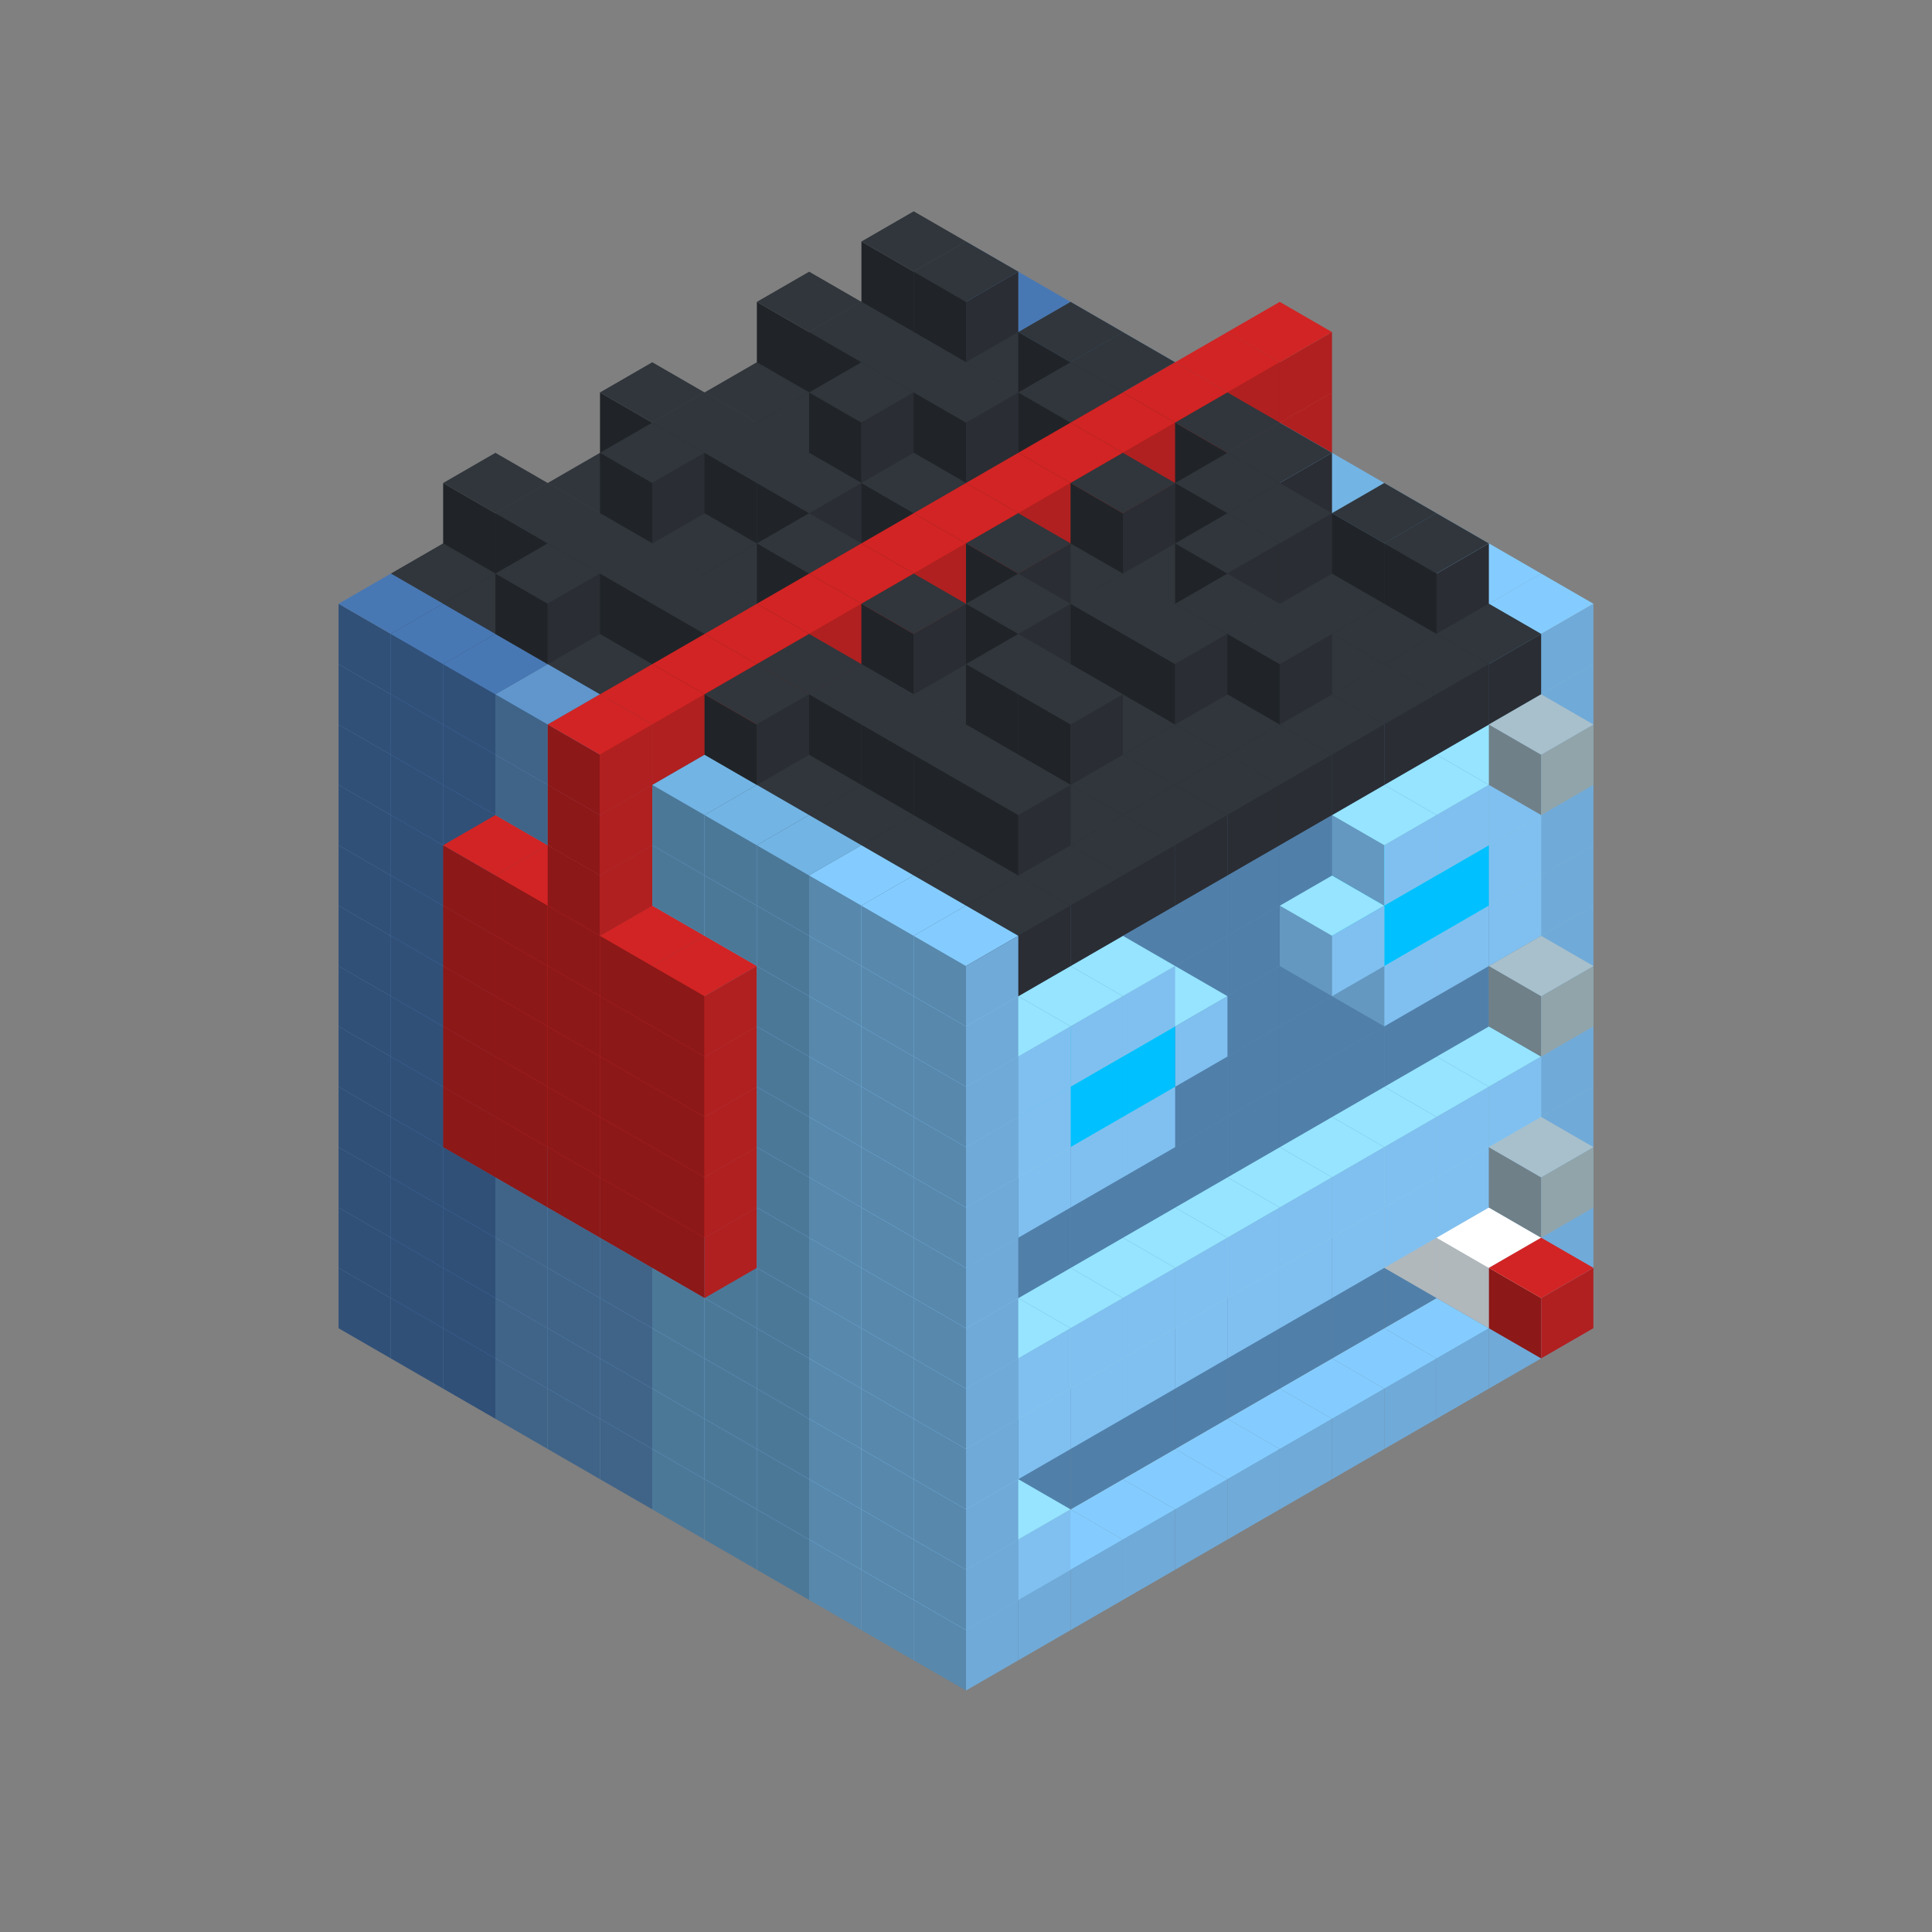 
<svg width='600' height='600' viewBox='4436371 5550000 3200000 3200000' xmlns='http://www.w3.org/2000/svg' xmlns:xlink='http://www.w3.org/1999/xlink'>
<rect x="4436371" y="5550000" width="3200000" height="3200000" fill="#808080" stroke="none"/>
<use xlink:href='#v-0x000000b9-6' transform='translate(983738,3600000)'/>
<use xlink:href='#v-0x000000b9-6' transform='translate(1070341,3650000)'/>
<use xlink:href='#v-0x000000b9-6' transform='translate(1156944,3700000)'/>
<use xlink:href='#v-0x000000b9-2' transform='translate(1243547,3750000)'/>
<use xlink:href='#v-0x000000b9-2' transform='translate(1330150,3800000)'/>
<use xlink:href='#v-0x000000b9-2' transform='translate(1416753,3850000)'/>
<use xlink:href='#v-0x000000b9-5' transform='translate(1503356,3900000)'/>
<use xlink:href='#v-0x000000b9-5' transform='translate(1589959,3950000)'/>
<use xlink:href='#v-0x000000b9-5' transform='translate(1676562,4000000)'/>
<use xlink:href='#v-0x000000b9-4' transform='translate(1763165,4050000)'/>
<use xlink:href='#v-0x000000b9-4' transform='translate(1849768,4100000)'/>
<use xlink:href='#v-0x000000b9-4' transform='translate(2889004,3600000)'/>
<use xlink:href='#v-0x000000b9-4' transform='translate(2802401,3650000)'/>
<use xlink:href='#v-0x000000b9-4' transform='translate(2715798,3700000)'/>
<use xlink:href='#v-0x000000b9-4' transform='translate(2629195,3750000)'/>
<use xlink:href='#v-0x000000b9-4' transform='translate(2542592,3800000)'/>
<use xlink:href='#v-0x000000b9-4' transform='translate(2455989,3850000)'/>
<use xlink:href='#v-0x000000b9-4' transform='translate(2369386,3900000)'/>
<use xlink:href='#v-0x000000b9-4' transform='translate(2282783,3950000)'/>
<use xlink:href='#v-0x000000b9-4' transform='translate(2196180,4000000)'/>
<use xlink:href='#v-0x000000b9-4' transform='translate(2109577,4050000)'/>
<use xlink:href='#v-0x000000b9-4' transform='translate(2022974,4100000)'/>
<use xlink:href='#v-0x000000b9-4' transform='translate(1936371,4150000)'/>
<use xlink:href='#v-0x000000b9-6' transform='translate(983738,3500000)'/>
<use xlink:href='#v-0x000000b9-6' transform='translate(1070341,3550000)'/>
<use xlink:href='#v-0x000000b9-6' transform='translate(1156944,3600000)'/>
<use xlink:href='#v-0x000000b9-2' transform='translate(1243547,3650000)'/>
<use xlink:href='#v-0x000000b9-2' transform='translate(1330150,3700000)'/>
<use xlink:href='#v-0x000000b9-2' transform='translate(1416753,3750000)'/>
<use xlink:href='#v-0x000000b9-5' transform='translate(1503356,3800000)'/>
<use xlink:href='#v-0x000000b9-5' transform='translate(1589959,3850000)'/>
<use xlink:href='#v-0x000000b9-5' transform='translate(1676562,3900000)'/>
<use xlink:href='#v-0x000000b9-4' transform='translate(1763165,3950000)'/>
<use xlink:href='#v-0x000000b9-2' transform='translate(2715798,3500000)'/>
<use xlink:href='#v-0x000000b9-2' transform='translate(2629195,3550000)'/>
<use xlink:href='#v-0x000000b9-2' transform='translate(2542592,3600000)'/>
<use xlink:href='#v-0x000000b9-2' transform='translate(2455989,3650000)'/>
<use xlink:href='#v-0x000000b9-2' transform='translate(2369386,3700000)'/>
<use xlink:href='#v-0x000000b9-2' transform='translate(2282783,3750000)'/>
<use xlink:href='#v-0x000000b9-2' transform='translate(2196180,3800000)'/>
<use xlink:href='#v-0x000000b9-2' transform='translate(2109577,3850000)'/>
<use xlink:href='#v-0x000000b9-2' transform='translate(2022974,3900000)'/>
<use xlink:href='#v-0x000000b9-2' transform='translate(1936371,3950000)'/>
<use xlink:href='#v-0x000000b9-4' transform='translate(1849768,4000000)'/>
<use xlink:href='#v-0x000000b9-4' transform='translate(2889004,3500000)'/>
<use xlink:href='#v-0x000000b9-1' transform='translate(2802401,3550000)'/>
<use xlink:href='#v-0x000000b9-1' transform='translate(2022974,4000000)'/>
<use xlink:href='#v-0x000000b9-4' transform='translate(1936371,4050000)'/>
<use xlink:href='#v-0x000000b9-6' transform='translate(983738,3400000)'/>
<use xlink:href='#v-0x000000b9-6' transform='translate(1070341,3450000)'/>
<use xlink:href='#v-0x000000b9-6' transform='translate(1156944,3500000)'/>
<use xlink:href='#v-0x000000b9-2' transform='translate(1243547,3550000)'/>
<use xlink:href='#v-0x000000b9-2' transform='translate(1330150,3600000)'/>
<use xlink:href='#v-0x000000b9-2' transform='translate(1416753,3650000)'/>
<use xlink:href='#v-0x000000b9-5' transform='translate(1503356,3700000)'/>
<use xlink:href='#v-0x000000b9-5' transform='translate(1589959,3750000)'/>
<use xlink:href='#v-0x000000b9-5' transform='translate(1676562,3800000)'/>
<use xlink:href='#v-0x000000b9-4' transform='translate(1763165,3850000)'/>
<use xlink:href='#v-0x000000b9-2' transform='translate(2715798,3400000)'/>
<use xlink:href='#v-0x000000b9-7' transform='translate(2629195,3450000)'/>
<use xlink:href='#v-0x000000b9-2' transform='translate(2542592,3500000)'/>
<use xlink:href='#v-0x000000b9-2' transform='translate(2455989,3550000)'/>
<use xlink:href='#v-0x000000b9-2' transform='translate(2369386,3600000)'/>
<use xlink:href='#v-0x000000b9-2' transform='translate(2282783,3650000)'/>
<use xlink:href='#v-0x000000b9-2' transform='translate(2196180,3700000)'/>
<use xlink:href='#v-0x000000b9-2' transform='translate(2109577,3750000)'/>
<use xlink:href='#v-0x000000b9-2' transform='translate(2022974,3800000)'/>
<use xlink:href='#v-0x000000b9-2' transform='translate(1936371,3850000)'/>
<use xlink:href='#v-0x000000b9-4' transform='translate(1849768,3900000)'/>
<use xlink:href='#v-0x000000b9-4' transform='translate(2889004,3400000)'/>
<use xlink:href='#v-0x000000b9-7' transform='translate(2715798,3500000)'/>
<use xlink:href='#v-0x000000b9-4' transform='translate(1936371,3950000)'/>
<use xlink:href='#v-0x000000b9-7' transform='translate(2802401,3550000)'/>
<use xlink:href='#v-0x000000b9-8' transform='translate(2889004,3600000)'/>
<use xlink:href='#v-0x000000b9-6' transform='translate(983738,3300000)'/>
<use xlink:href='#v-0x000000b9-6' transform='translate(1070341,3350000)'/>
<use xlink:href='#v-0x000000b9-6' transform='translate(1156944,3400000)'/>
<use xlink:href='#v-0x000000b9-2' transform='translate(1243547,3450000)'/>
<use xlink:href='#v-0x000000b9-2' transform='translate(1330150,3500000)'/>
<use xlink:href='#v-0x000000b9-2' transform='translate(1416753,3550000)'/>
<use xlink:href='#v-0x000000b9-5' transform='translate(1503356,3600000)'/>
<use xlink:href='#v-0x000000b9-5' transform='translate(1589959,3650000)'/>
<use xlink:href='#v-0x000000b9-5' transform='translate(1676562,3700000)'/>
<use xlink:href='#v-0x000000b9-4' transform='translate(1763165,3750000)'/>
<use xlink:href='#v-0x000000b9-2' transform='translate(2715798,3300000)'/>
<use xlink:href='#v-0x000000b9-2' transform='translate(2629195,3350000)'/>
<use xlink:href='#v-0x000000b9-2' transform='translate(2542592,3400000)'/>
<use xlink:href='#v-0x000000b9-2' transform='translate(2455989,3450000)'/>
<use xlink:href='#v-0x000000b9-2' transform='translate(2369386,3500000)'/>
<use xlink:href='#v-0x000000b9-2' transform='translate(2282783,3550000)'/>
<use xlink:href='#v-0x000000b9-2' transform='translate(2196180,3600000)'/>
<use xlink:href='#v-0x000000b9-2' transform='translate(2109577,3650000)'/>
<use xlink:href='#v-0x000000b9-2' transform='translate(2022974,3700000)'/>
<use xlink:href='#v-0x000000b9-2' transform='translate(1936371,3750000)'/>
<use xlink:href='#v-0x000000b9-4' transform='translate(1849768,3800000)'/>
<use xlink:href='#v-0x000000b9-4' transform='translate(2889004,3300000)'/>
<use xlink:href='#v-0x000000b9-1' transform='translate(2802401,3350000)'/>
<use xlink:href='#v-0x000000b9-1' transform='translate(2715798,3400000)'/>
<use xlink:href='#v-0x000000b9-1' transform='translate(2629195,3450000)'/>
<use xlink:href='#v-0x000000b9-1' transform='translate(2542592,3500000)'/>
<use xlink:href='#v-0x000000b9-1' transform='translate(2455989,3550000)'/>
<use xlink:href='#v-0x000000b9-1' transform='translate(2369386,3600000)'/>
<use xlink:href='#v-0x000000b9-1' transform='translate(2282783,3650000)'/>
<use xlink:href='#v-0x000000b9-1' transform='translate(2196180,3700000)'/>
<use xlink:href='#v-0x000000b9-1' transform='translate(2109577,3750000)'/>
<use xlink:href='#v-0x000000b9-1' transform='translate(2022974,3800000)'/>
<use xlink:href='#v-0x000000b9-4' transform='translate(1936371,3850000)'/>
<use xlink:href='#v-0x000000b9-6' transform='translate(983738,3200000)'/>
<use xlink:href='#v-0x000000b9-6' transform='translate(1070341,3250000)'/>
<use xlink:href='#v-0x000000b9-6' transform='translate(1156944,3300000)'/>
<use xlink:href='#v-0x000000b9-2' transform='translate(1243547,3350000)'/>
<use xlink:href='#v-0x000000b9-2' transform='translate(1330150,3400000)'/>
<use xlink:href='#v-0x000000b9-2' transform='translate(1416753,3450000)'/>
<use xlink:href='#v-0x000000b9-5' transform='translate(1503356,3500000)'/>
<use xlink:href='#v-0x000000b9-5' transform='translate(1589959,3550000)'/>
<use xlink:href='#v-0x000000b9-5' transform='translate(1676562,3600000)'/>
<use xlink:href='#v-0x000000b9-4' transform='translate(1763165,3650000)'/>
<use xlink:href='#v-0x000000b9-2' transform='translate(2715798,3200000)'/>
<use xlink:href='#v-0x000000b9-2' transform='translate(2629195,3250000)'/>
<use xlink:href='#v-0x000000b9-2' transform='translate(2542592,3300000)'/>
<use xlink:href='#v-0x000000b9-2' transform='translate(2455989,3350000)'/>
<use xlink:href='#v-0x000000b9-2' transform='translate(2369386,3400000)'/>
<use xlink:href='#v-0x000000b9-2' transform='translate(2282783,3450000)'/>
<use xlink:href='#v-0x000000b9-2' transform='translate(2196180,3500000)'/>
<use xlink:href='#v-0x000000b9-2' transform='translate(2109577,3550000)'/>
<use xlink:href='#v-0x000000b9-2' transform='translate(2022974,3600000)'/>
<use xlink:href='#v-0x000000b9-2' transform='translate(1936371,3650000)'/>
<use xlink:href='#v-0x000000b9-4' transform='translate(1849768,3700000)'/>
<use xlink:href='#v-0x000000b9-4' transform='translate(2889004,3200000)'/>
<use xlink:href='#v-0x000000b9-1' transform='translate(2802401,3250000)'/>
<use xlink:href='#v-0x000000b9-1' transform='translate(2715798,3300000)'/>
<use xlink:href='#v-0x000000b9-1' transform='translate(2629195,3350000)'/>
<use xlink:href='#v-0x000000b9-1' transform='translate(2542592,3400000)'/>
<use xlink:href='#v-0x000000b9-1' transform='translate(2455989,3450000)'/>
<use xlink:href='#v-0x000000b9-1' transform='translate(2369386,3500000)'/>
<use xlink:href='#v-0x000000b9-1' transform='translate(2282783,3550000)'/>
<use xlink:href='#v-0x000000b9-1' transform='translate(2196180,3600000)'/>
<use xlink:href='#v-0x000000b9-1' transform='translate(2109577,3650000)'/>
<use xlink:href='#v-0x000000b9-1' transform='translate(2022974,3700000)'/>
<use xlink:href='#v-0x000000b9-4' transform='translate(1936371,3750000)'/>
<use xlink:href='#v-0x000000b9-9' transform='translate(2889004,3400000)'/>
<use xlink:href='#v-0x000000b9-6' transform='translate(983738,3100000)'/>
<use xlink:href='#v-0x000000b9-6' transform='translate(1070341,3150000)'/>
<use xlink:href='#v-0x000000b9-6' transform='translate(1156944,3200000)'/>
<use xlink:href='#v-0x000000b9-11' transform='translate(2282783,2650000)'/>
<use xlink:href='#v-0x000000b9-2' transform='translate(1243547,3250000)'/>
<use xlink:href='#v-0x000000b9-11' transform='translate(1156944,3300000)'/>
<use xlink:href='#v-0x000000b9-11' transform='translate(2369386,2700000)'/>
<use xlink:href='#v-0x000000b9-2' transform='translate(1330150,3300000)'/>
<use xlink:href='#v-0x000000b9-11' transform='translate(1243547,3350000)'/>
<use xlink:href='#v-0x000000b9-11' transform='translate(2455989,2750000)'/>
<use xlink:href='#v-0x000000b9-2' transform='translate(1416753,3350000)'/>
<use xlink:href='#v-0x000000b9-11' transform='translate(1330150,3400000)'/>
<use xlink:href='#v-0x000000b9-11' transform='translate(2542592,2800000)'/>
<use xlink:href='#v-0x000000b9-5' transform='translate(1503356,3400000)'/>
<use xlink:href='#v-0x000000b9-11' transform='translate(1416753,3450000)'/>
<use xlink:href='#v-0x000000b9-11' transform='translate(2629195,2850000)'/>
<use xlink:href='#v-0x000000b9-5' transform='translate(1589959,3450000)'/>
<use xlink:href='#v-0x000000b9-11' transform='translate(1503356,3500000)'/>
<use xlink:href='#v-0x000000b9-5' transform='translate(1676562,3500000)'/>
<use xlink:href='#v-0x000000b9-4' transform='translate(1763165,3550000)'/>
<use xlink:href='#v-0x000000b9-2' transform='translate(2715798,3100000)'/>
<use xlink:href='#v-0x000000b9-2' transform='translate(2629195,3150000)'/>
<use xlink:href='#v-0x000000b9-2' transform='translate(2542592,3200000)'/>
<use xlink:href='#v-0x000000b9-2' transform='translate(2455989,3250000)'/>
<use xlink:href='#v-0x000000b9-2' transform='translate(2369386,3300000)'/>
<use xlink:href='#v-0x000000b9-2' transform='translate(2282783,3350000)'/>
<use xlink:href='#v-0x000000b9-2' transform='translate(2196180,3400000)'/>
<use xlink:href='#v-0x000000b9-2' transform='translate(2109577,3450000)'/>
<use xlink:href='#v-0x000000b9-2' transform='translate(2022974,3500000)'/>
<use xlink:href='#v-0x000000b9-2' transform='translate(1936371,3550000)'/>
<use xlink:href='#v-0x000000b9-4' transform='translate(1849768,3600000)'/>
<use xlink:href='#v-0x000000b9-4' transform='translate(2889004,3100000)'/>
<use xlink:href='#v-0x000000b9-4' transform='translate(1936371,3650000)'/>
<use xlink:href='#v-0x000000b9-6' transform='translate(983738,3000000)'/>
<use xlink:href='#v-0x000000b9-6' transform='translate(1070341,3050000)'/>
<use xlink:href='#v-0x000000b9-6' transform='translate(1156944,3100000)'/>
<use xlink:href='#v-0x000000b9-11' transform='translate(2282783,2550000)'/>
<use xlink:href='#v-0x000000b9-2' transform='translate(1243547,3150000)'/>
<use xlink:href='#v-0x000000b9-11' transform='translate(1156944,3200000)'/>
<use xlink:href='#v-0x000000b9-11' transform='translate(2369386,2600000)'/>
<use xlink:href='#v-0x000000b9-2' transform='translate(1330150,3200000)'/>
<use xlink:href='#v-0x000000b9-11' transform='translate(1243547,3250000)'/>
<use xlink:href='#v-0x000000b9-11' transform='translate(2455989,2650000)'/>
<use xlink:href='#v-0x000000b9-2' transform='translate(1416753,3250000)'/>
<use xlink:href='#v-0x000000b9-11' transform='translate(1330150,3300000)'/>
<use xlink:href='#v-0x000000b9-11' transform='translate(2542592,2700000)'/>
<use xlink:href='#v-0x000000b9-5' transform='translate(1503356,3300000)'/>
<use xlink:href='#v-0x000000b9-11' transform='translate(1416753,3350000)'/>
<use xlink:href='#v-0x000000b9-11' transform='translate(2629195,2750000)'/>
<use xlink:href='#v-0x000000b9-5' transform='translate(1589959,3350000)'/>
<use xlink:href='#v-0x000000b9-11' transform='translate(1503356,3400000)'/>
<use xlink:href='#v-0x000000b9-5' transform='translate(1676562,3400000)'/>
<use xlink:href='#v-0x000000b9-4' transform='translate(1763165,3450000)'/>
<use xlink:href='#v-0x000000b9-2' transform='translate(2715798,3000000)'/>
<use xlink:href='#v-0x000000b9-2' transform='translate(2629195,3050000)'/>
<use xlink:href='#v-0x000000b9-2' transform='translate(2542592,3100000)'/>
<use xlink:href='#v-0x000000b9-2' transform='translate(2455989,3150000)'/>
<use xlink:href='#v-0x000000b9-2' transform='translate(2369386,3200000)'/>
<use xlink:href='#v-0x000000b9-2' transform='translate(2282783,3250000)'/>
<use xlink:href='#v-0x000000b9-2' transform='translate(2196180,3300000)'/>
<use xlink:href='#v-0x000000b9-2' transform='translate(2109577,3350000)'/>
<use xlink:href='#v-0x000000b9-2' transform='translate(2022974,3400000)'/>
<use xlink:href='#v-0x000000b9-2' transform='translate(1936371,3450000)'/>
<use xlink:href='#v-0x000000b9-4' transform='translate(1849768,3500000)'/>
<use xlink:href='#v-0x000000b9-4' transform='translate(2889004,3000000)'/>
<use xlink:href='#v-0x000000b9-4' transform='translate(1936371,3550000)'/>
<use xlink:href='#v-0x000000b9-6' transform='translate(983738,2900000)'/>
<use xlink:href='#v-0x000000b9-6' transform='translate(1070341,2950000)'/>
<use xlink:href='#v-0x000000b9-6' transform='translate(1156944,3000000)'/>
<use xlink:href='#v-0x000000b9-11' transform='translate(2282783,2450000)'/>
<use xlink:href='#v-0x000000b9-2' transform='translate(1243547,3050000)'/>
<use xlink:href='#v-0x000000b9-11' transform='translate(1156944,3100000)'/>
<use xlink:href='#v-0x000000b9-11' transform='translate(2369386,2500000)'/>
<use xlink:href='#v-0x000000b9-2' transform='translate(1330150,3100000)'/>
<use xlink:href='#v-0x000000b9-11' transform='translate(1243547,3150000)'/>
<use xlink:href='#v-0x000000b9-11' transform='translate(2455989,2550000)'/>
<use xlink:href='#v-0x000000b9-2' transform='translate(1416753,3150000)'/>
<use xlink:href='#v-0x000000b9-11' transform='translate(1330150,3200000)'/>
<use xlink:href='#v-0x000000b9-11' transform='translate(2542592,2600000)'/>
<use xlink:href='#v-0x000000b9-5' transform='translate(1503356,3200000)'/>
<use xlink:href='#v-0x000000b9-11' transform='translate(1416753,3250000)'/>
<use xlink:href='#v-0x000000b9-11' transform='translate(2629195,2650000)'/>
<use xlink:href='#v-0x000000b9-5' transform='translate(1589959,3250000)'/>
<use xlink:href='#v-0x000000b9-11' transform='translate(1503356,3300000)'/>
<use xlink:href='#v-0x000000b9-5' transform='translate(1676562,3300000)'/>
<use xlink:href='#v-0x000000b9-4' transform='translate(1763165,3350000)'/>
<use xlink:href='#v-0x000000b9-2' transform='translate(2715798,2900000)'/>
<use xlink:href='#v-0x000000b9-2' transform='translate(2629195,2950000)'/>
<use xlink:href='#v-0x000000b9-2' transform='translate(2542592,3000000)'/>
<use xlink:href='#v-0x000000b9-2' transform='translate(2455989,3050000)'/>
<use xlink:href='#v-0x000000b9-2' transform='translate(2369386,3100000)'/>
<use xlink:href='#v-0x000000b9-2' transform='translate(2282783,3150000)'/>
<use xlink:href='#v-0x000000b9-2' transform='translate(2196180,3200000)'/>
<use xlink:href='#v-0x000000b9-2' transform='translate(2109577,3250000)'/>
<use xlink:href='#v-0x000000b9-2' transform='translate(2022974,3300000)'/>
<use xlink:href='#v-0x000000b9-2' transform='translate(1936371,3350000)'/>
<use xlink:href='#v-0x000000b9-4' transform='translate(1849768,3400000)'/>
<use xlink:href='#v-0x000000b9-4' transform='translate(2889004,2900000)'/>
<use xlink:href='#v-0x000000b9-1' transform='translate(2802401,2950000)'/>
<use xlink:href='#v-0x000000b9-1' transform='translate(2715798,3000000)'/>
<use xlink:href='#v-0x000000b9-1' transform='translate(2629195,3050000)'/>
<use xlink:href='#v-0x000000b9-1' transform='translate(2196180,3300000)'/>
<use xlink:href='#v-0x000000b9-1' transform='translate(2109577,3350000)'/>
<use xlink:href='#v-0x000000b9-1' transform='translate(2022974,3400000)'/>
<use xlink:href='#v-0x000000b9-4' transform='translate(1936371,3450000)'/>
<use xlink:href='#v-0x000000b9-9' transform='translate(2889004,3100000)'/>
<use xlink:href='#v-0x000000b9-6' transform='translate(983738,2800000)'/>
<use xlink:href='#v-0x000000b9-6' transform='translate(1070341,2850000)'/>
<use xlink:href='#v-0x000000b9-6' transform='translate(1156944,2900000)'/>
<use xlink:href='#v-0x000000b9-11' transform='translate(2282783,2350000)'/>
<use xlink:href='#v-0x000000b9-2' transform='translate(1243547,2950000)'/>
<use xlink:href='#v-0x000000b9-11' transform='translate(1156944,3000000)'/>
<use xlink:href='#v-0x000000b9-11' transform='translate(2369386,2400000)'/>
<use xlink:href='#v-0x000000b9-2' transform='translate(1330150,3000000)'/>
<use xlink:href='#v-0x000000b9-11' transform='translate(1243547,3050000)'/>
<use xlink:href='#v-0x000000b9-11' transform='translate(2455989,2450000)'/>
<use xlink:href='#v-0x000000b9-2' transform='translate(1416753,3050000)'/>
<use xlink:href='#v-0x000000b9-11' transform='translate(1330150,3100000)'/>
<use xlink:href='#v-0x000000b9-11' transform='translate(2542592,2500000)'/>
<use xlink:href='#v-0x000000b9-5' transform='translate(1503356,3100000)'/>
<use xlink:href='#v-0x000000b9-11' transform='translate(1416753,3150000)'/>
<use xlink:href='#v-0x000000b9-11' transform='translate(2629195,2550000)'/>
<use xlink:href='#v-0x000000b9-5' transform='translate(1589959,3150000)'/>
<use xlink:href='#v-0x000000b9-11' transform='translate(1503356,3200000)'/>
<use xlink:href='#v-0x000000b9-5' transform='translate(1676562,3200000)'/>
<use xlink:href='#v-0x000000b9-4' transform='translate(1763165,3250000)'/>
<use xlink:href='#v-0x000000b9-2' transform='translate(2715798,2800000)'/>
<use xlink:href='#v-0x000000b9-2' transform='translate(2629195,2850000)'/>
<use xlink:href='#v-0x000000b9-2' transform='translate(2542592,2900000)'/>
<use xlink:href='#v-0x000000b9-2' transform='translate(2455989,2950000)'/>
<use xlink:href='#v-0x000000b9-2' transform='translate(2369386,3000000)'/>
<use xlink:href='#v-0x000000b9-2' transform='translate(2282783,3050000)'/>
<use xlink:href='#v-0x000000b9-2' transform='translate(2196180,3100000)'/>
<use xlink:href='#v-0x000000b9-2' transform='translate(2109577,3150000)'/>
<use xlink:href='#v-0x000000b9-2' transform='translate(2022974,3200000)'/>
<use xlink:href='#v-0x000000b9-2' transform='translate(1936371,3250000)'/>
<use xlink:href='#v-0x000000b9-4' transform='translate(1849768,3300000)'/>
<use xlink:href='#v-0x000000b9-4' transform='translate(2889004,2800000)'/>
<use xlink:href='#v-0x000000b9-1' transform='translate(2802401,2850000)'/>
<use xlink:href='#v-0x000000b9-3' transform='translate(2715798,2900000)'/>
<use xlink:href='#v-0x000000b9-3' transform='translate(2629195,2950000)'/>
<use xlink:href='#v-0x000000b9-1' transform='translate(2542592,3000000)'/>
<use xlink:href='#v-0x000000b9-1' transform='translate(2282783,3150000)'/>
<use xlink:href='#v-0x000000b9-3' transform='translate(2196180,3200000)'/>
<use xlink:href='#v-0x000000b9-3' transform='translate(2109577,3250000)'/>
<use xlink:href='#v-0x000000b9-1' transform='translate(2022974,3300000)'/>
<use xlink:href='#v-0x000000b9-4' transform='translate(1936371,3350000)'/>
<use xlink:href='#v-0x000000b9-6' transform='translate(983738,2700000)'/>
<use xlink:href='#v-0x000000b9-6' transform='translate(1070341,2750000)'/>
<use xlink:href='#v-0x000000b9-6' transform='translate(1156944,2800000)'/>
<use xlink:href='#v-0x000000b9-11' transform='translate(2282783,2250000)'/>
<use xlink:href='#v-0x000000b9-2' transform='translate(1243547,2850000)'/>
<use xlink:href='#v-0x000000b9-11' transform='translate(1156944,2900000)'/>
<use xlink:href='#v-0x000000b9-11' transform='translate(2369386,2300000)'/>
<use xlink:href='#v-0x000000b9-2' transform='translate(1330150,2900000)'/>
<use xlink:href='#v-0x000000b9-11' transform='translate(1243547,2950000)'/>
<use xlink:href='#v-0x000000b9-11' transform='translate(2455989,2350000)'/>
<use xlink:href='#v-0x000000b9-2' transform='translate(1416753,2950000)'/>
<use xlink:href='#v-0x000000b9-11' transform='translate(1330150,3000000)'/>
<use xlink:href='#v-0x000000b9-11' transform='translate(2542592,2400000)'/>
<use xlink:href='#v-0x000000b9-5' transform='translate(1503356,3000000)'/>
<use xlink:href='#v-0x000000b9-11' transform='translate(1416753,3050000)'/>
<use xlink:href='#v-0x000000b9-11' transform='translate(2629195,2450000)'/>
<use xlink:href='#v-0x000000b9-5' transform='translate(1589959,3050000)'/>
<use xlink:href='#v-0x000000b9-11' transform='translate(1503356,3100000)'/>
<use xlink:href='#v-0x000000b9-5' transform='translate(1676562,3100000)'/>
<use xlink:href='#v-0x000000b9-4' transform='translate(1763165,3150000)'/>
<use xlink:href='#v-0x000000b9-2' transform='translate(2715798,2700000)'/>
<use xlink:href='#v-0x000000b9-2' transform='translate(2629195,2750000)'/>
<use xlink:href='#v-0x000000b9-2' transform='translate(2542592,2800000)'/>
<use xlink:href='#v-0x000000b9-2' transform='translate(2455989,2850000)'/>
<use xlink:href='#v-0x000000b9-2' transform='translate(2369386,2900000)'/>
<use xlink:href='#v-0x000000b9-2' transform='translate(2282783,2950000)'/>
<use xlink:href='#v-0x000000b9-2' transform='translate(2196180,3000000)'/>
<use xlink:href='#v-0x000000b9-2' transform='translate(2109577,3050000)'/>
<use xlink:href='#v-0x000000b9-2' transform='translate(2022974,3100000)'/>
<use xlink:href='#v-0x000000b9-2' transform='translate(1936371,3150000)'/>
<use xlink:href='#v-0x000000b9-4' transform='translate(1849768,3200000)'/>
<use xlink:href='#v-0x000000b9-4' transform='translate(2889004,2700000)'/>
<use xlink:href='#v-0x000000b9-1' transform='translate(2802401,2750000)'/>
<use xlink:href='#v-0x000000b9-1' transform='translate(2715798,2800000)'/>
<use xlink:href='#v-0x000000b9-1' transform='translate(2629195,2850000)'/>
<use xlink:href='#v-0x000000b9-1' transform='translate(2196180,3100000)'/>
<use xlink:href='#v-0x000000b9-1' transform='translate(2109577,3150000)'/>
<use xlink:href='#v-0x000000b9-1' transform='translate(2022974,3200000)'/>
<use xlink:href='#v-0x000000b9-4' transform='translate(1936371,3250000)'/>
<use xlink:href='#v-0x000000b9-6' transform='translate(983738,2600000)'/>
<use xlink:href='#v-0x000000b9-6' transform='translate(1070341,2650000)'/>
<use xlink:href='#v-0x000000b9-6' transform='translate(1156944,2700000)'/>
<use xlink:href='#v-0x000000b9-2' transform='translate(1243547,2750000)'/>
<use xlink:href='#v-0x000000b9-2' transform='translate(1330150,2800000)'/>
<use xlink:href='#v-0x000000b9-11' transform='translate(2455989,2250000)'/>
<use xlink:href='#v-0x000000b9-2' transform='translate(1416753,2850000)'/>
<use xlink:href='#v-0x000000b9-11' transform='translate(1330150,2900000)'/>
<use xlink:href='#v-0x000000b9-5' transform='translate(1503356,2900000)'/>
<use xlink:href='#v-0x000000b9-5' transform='translate(1589959,2950000)'/>
<use xlink:href='#v-0x000000b9-5' transform='translate(1676562,3000000)'/>
<use xlink:href='#v-0x000000b9-4' transform='translate(1763165,3050000)'/>
<use xlink:href='#v-0x000000b9-2' transform='translate(2715798,2600000)'/>
<use xlink:href='#v-0x000000b9-2' transform='translate(2629195,2650000)'/>
<use xlink:href='#v-0x000000b9-2' transform='translate(2542592,2700000)'/>
<use xlink:href='#v-0x000000b9-2' transform='translate(2455989,2750000)'/>
<use xlink:href='#v-0x000000b9-2' transform='translate(2369386,2800000)'/>
<use xlink:href='#v-0x000000b9-2' transform='translate(2282783,2850000)'/>
<use xlink:href='#v-0x000000b9-2' transform='translate(2196180,2900000)'/>
<use xlink:href='#v-0x000000b9-2' transform='translate(2109577,2950000)'/>
<use xlink:href='#v-0x000000b9-2' transform='translate(2022974,3000000)'/>
<use xlink:href='#v-0x000000b9-2' transform='translate(1936371,3050000)'/>
<use xlink:href='#v-0x000000b9-4' transform='translate(1849768,3100000)'/>
<use xlink:href='#v-0x000000b9-4' transform='translate(2889004,2600000)'/>
<use xlink:href='#v-0x000000b9-4' transform='translate(1936371,3150000)'/>
<use xlink:href='#v-0x000000b9-6' transform='translate(1936371,1950000)'/>
<use xlink:href='#v-0x000000b9-10' transform='translate(1849768,2000000)'/>
<use xlink:href='#v-0x000000b9-10' transform='translate(1763165,2050000)'/>
<use xlink:href='#v-0x000000b9-10' transform='translate(1676562,2100000)'/>
<use xlink:href='#v-0x000000b9-10' transform='translate(1589959,2150000)'/>
<use xlink:href='#v-0x000000b9-10' transform='translate(1503356,2200000)'/>
<use xlink:href='#v-0x000000b9-10' transform='translate(1416753,2250000)'/>
<use xlink:href='#v-0x000000b9-10' transform='translate(1330150,2300000)'/>
<use xlink:href='#v-0x000000b9-10' transform='translate(1243547,2350000)'/>
<use xlink:href='#v-0x000000b9-10' transform='translate(1156944,2400000)'/>
<use xlink:href='#v-0x000000b9-10' transform='translate(1070341,2450000)'/>
<use xlink:href='#v-0x000000b9-6' transform='translate(983738,2500000)'/>
<use xlink:href='#v-0x000000b9-6' transform='translate(2022974,2000000)'/>
<use xlink:href='#v-0x000000b9-10' transform='translate(1936371,2050000)'/>
<use xlink:href='#v-0x000000b9-10' transform='translate(1849768,2100000)'/>
<use xlink:href='#v-0x000000b9-10' transform='translate(1763165,2150000)'/>
<use xlink:href='#v-0x000000b9-10' transform='translate(1676562,2200000)'/>
<use xlink:href='#v-0x000000b9-10' transform='translate(1589959,2250000)'/>
<use xlink:href='#v-0x000000b9-10' transform='translate(1503356,2300000)'/>
<use xlink:href='#v-0x000000b9-10' transform='translate(1416753,2350000)'/>
<use xlink:href='#v-0x000000b9-10' transform='translate(1330150,2400000)'/>
<use xlink:href='#v-0x000000b9-10' transform='translate(1243547,2450000)'/>
<use xlink:href='#v-0x000000b9-10' transform='translate(1156944,2500000)'/>
<use xlink:href='#v-0x000000b9-6' transform='translate(1070341,2550000)'/>
<use xlink:href='#v-0x000000b9-6' transform='translate(2109577,2050000)'/>
<use xlink:href='#v-0x000000b9-10' transform='translate(2022974,2100000)'/>
<use xlink:href='#v-0x000000b9-10' transform='translate(1936371,2150000)'/>
<use xlink:href='#v-0x000000b9-10' transform='translate(1849768,2200000)'/>
<use xlink:href='#v-0x000000b9-10' transform='translate(1763165,2250000)'/>
<use xlink:href='#v-0x000000b9-10' transform='translate(1676562,2300000)'/>
<use xlink:href='#v-0x000000b9-10' transform='translate(1589959,2350000)'/>
<use xlink:href='#v-0x000000b9-10' transform='translate(1503356,2400000)'/>
<use xlink:href='#v-0x000000b9-10' transform='translate(1416753,2450000)'/>
<use xlink:href='#v-0x000000b9-10' transform='translate(1330150,2500000)'/>
<use xlink:href='#v-0x000000b9-10' transform='translate(1243547,2550000)'/>
<use xlink:href='#v-0x000000b9-6' transform='translate(1156944,2600000)'/>
<use xlink:href='#v-0x000000b9-2' transform='translate(2196180,2100000)'/>
<use xlink:href='#v-0x000000b9-10' transform='translate(2109577,2150000)'/>
<use xlink:href='#v-0x000000b9-10' transform='translate(2022974,2200000)'/>
<use xlink:href='#v-0x000000b9-10' transform='translate(1936371,2250000)'/>
<use xlink:href='#v-0x000000b9-10' transform='translate(1849768,2300000)'/>
<use xlink:href='#v-0x000000b9-10' transform='translate(1763165,2350000)'/>
<use xlink:href='#v-0x000000b9-10' transform='translate(1676562,2400000)'/>
<use xlink:href='#v-0x000000b9-10' transform='translate(1589959,2450000)'/>
<use xlink:href='#v-0x000000b9-10' transform='translate(1503356,2500000)'/>
<use xlink:href='#v-0x000000b9-10' transform='translate(1416753,2550000)'/>
<use xlink:href='#v-0x000000b9-10' transform='translate(1330150,2600000)'/>
<use xlink:href='#v-0x000000b9-2' transform='translate(1243547,2650000)'/>
<use xlink:href='#v-0x000000b9-2' transform='translate(2282783,2150000)'/>
<use xlink:href='#v-0x000000b9-10' transform='translate(2196180,2200000)'/>
<use xlink:href='#v-0x000000b9-10' transform='translate(2109577,2250000)'/>
<use xlink:href='#v-0x000000b9-10' transform='translate(2022974,2300000)'/>
<use xlink:href='#v-0x000000b9-10' transform='translate(1936371,2350000)'/>
<use xlink:href='#v-0x000000b9-10' transform='translate(1849768,2400000)'/>
<use xlink:href='#v-0x000000b9-10' transform='translate(1763165,2450000)'/>
<use xlink:href='#v-0x000000b9-10' transform='translate(1676562,2500000)'/>
<use xlink:href='#v-0x000000b9-10' transform='translate(1589959,2550000)'/>
<use xlink:href='#v-0x000000b9-10' transform='translate(1503356,2600000)'/>
<use xlink:href='#v-0x000000b9-10' transform='translate(1416753,2650000)'/>
<use xlink:href='#v-0x000000b9-2' transform='translate(1330150,2700000)'/>
<use xlink:href='#v-0x000000b9-11' transform='translate(2455989,2150000)'/>
<use xlink:href='#v-0x000000b9-2' transform='translate(2369386,2200000)'/>
<use xlink:href='#v-0x000000b9-10' transform='translate(2282783,2250000)'/>
<use xlink:href='#v-0x000000b9-10' transform='translate(2196180,2300000)'/>
<use xlink:href='#v-0x000000b9-10' transform='translate(2109577,2350000)'/>
<use xlink:href='#v-0x000000b9-10' transform='translate(2022974,2400000)'/>
<use xlink:href='#v-0x000000b9-10' transform='translate(1936371,2450000)'/>
<use xlink:href='#v-0x000000b9-10' transform='translate(1849768,2500000)'/>
<use xlink:href='#v-0x000000b9-10' transform='translate(1763165,2550000)'/>
<use xlink:href='#v-0x000000b9-10' transform='translate(1676562,2600000)'/>
<use xlink:href='#v-0x000000b9-10' transform='translate(1589959,2650000)'/>
<use xlink:href='#v-0x000000b9-10' transform='translate(1503356,2700000)'/>
<use xlink:href='#v-0x000000b9-2' transform='translate(1416753,2750000)'/>
<use xlink:href='#v-0x000000b9-11' transform='translate(1330150,2800000)'/>
<use xlink:href='#v-0x000000b9-5' transform='translate(2455989,2250000)'/>
<use xlink:href='#v-0x000000b9-10' transform='translate(2369386,2300000)'/>
<use xlink:href='#v-0x000000b9-10' transform='translate(2282783,2350000)'/>
<use xlink:href='#v-0x000000b9-10' transform='translate(2196180,2400000)'/>
<use xlink:href='#v-0x000000b9-10' transform='translate(2109577,2450000)'/>
<use xlink:href='#v-0x000000b9-10' transform='translate(2022974,2500000)'/>
<use xlink:href='#v-0x000000b9-10' transform='translate(1936371,2550000)'/>
<use xlink:href='#v-0x000000b9-10' transform='translate(1849768,2600000)'/>
<use xlink:href='#v-0x000000b9-10' transform='translate(1763165,2650000)'/>
<use xlink:href='#v-0x000000b9-10' transform='translate(1676562,2700000)'/>
<use xlink:href='#v-0x000000b9-10' transform='translate(1589959,2750000)'/>
<use xlink:href='#v-0x000000b9-5' transform='translate(1503356,2800000)'/>
<use xlink:href='#v-0x000000b9-5' transform='translate(2542592,2300000)'/>
<use xlink:href='#v-0x000000b9-10' transform='translate(2455989,2350000)'/>
<use xlink:href='#v-0x000000b9-10' transform='translate(2369386,2400000)'/>
<use xlink:href='#v-0x000000b9-10' transform='translate(2282783,2450000)'/>
<use xlink:href='#v-0x000000b9-10' transform='translate(2196180,2500000)'/>
<use xlink:href='#v-0x000000b9-10' transform='translate(2109577,2550000)'/>
<use xlink:href='#v-0x000000b9-10' transform='translate(2022974,2600000)'/>
<use xlink:href='#v-0x000000b9-10' transform='translate(1936371,2650000)'/>
<use xlink:href='#v-0x000000b9-10' transform='translate(1849768,2700000)'/>
<use xlink:href='#v-0x000000b9-10' transform='translate(1763165,2750000)'/>
<use xlink:href='#v-0x000000b9-10' transform='translate(1676562,2800000)'/>
<use xlink:href='#v-0x000000b9-5' transform='translate(1589959,2850000)'/>
<use xlink:href='#v-0x000000b9-5' transform='translate(2629195,2350000)'/>
<use xlink:href='#v-0x000000b9-10' transform='translate(2542592,2400000)'/>
<use xlink:href='#v-0x000000b9-10' transform='translate(2455989,2450000)'/>
<use xlink:href='#v-0x000000b9-10' transform='translate(2369386,2500000)'/>
<use xlink:href='#v-0x000000b9-10' transform='translate(2282783,2550000)'/>
<use xlink:href='#v-0x000000b9-10' transform='translate(2196180,2600000)'/>
<use xlink:href='#v-0x000000b9-10' transform='translate(2109577,2650000)'/>
<use xlink:href='#v-0x000000b9-10' transform='translate(2022974,2700000)'/>
<use xlink:href='#v-0x000000b9-10' transform='translate(1936371,2750000)'/>
<use xlink:href='#v-0x000000b9-10' transform='translate(1849768,2800000)'/>
<use xlink:href='#v-0x000000b9-10' transform='translate(1763165,2850000)'/>
<use xlink:href='#v-0x000000b9-5' transform='translate(1676562,2900000)'/>
<use xlink:href='#v-0x000000b9-4' transform='translate(2715798,2400000)'/>
<use xlink:href='#v-0x000000b9-10' transform='translate(2629195,2450000)'/>
<use xlink:href='#v-0x000000b9-10' transform='translate(2542592,2500000)'/>
<use xlink:href='#v-0x000000b9-10' transform='translate(2455989,2550000)'/>
<use xlink:href='#v-0x000000b9-10' transform='translate(2369386,2600000)'/>
<use xlink:href='#v-0x000000b9-10' transform='translate(2282783,2650000)'/>
<use xlink:href='#v-0x000000b9-10' transform='translate(2196180,2700000)'/>
<use xlink:href='#v-0x000000b9-10' transform='translate(2109577,2750000)'/>
<use xlink:href='#v-0x000000b9-10' transform='translate(2022974,2800000)'/>
<use xlink:href='#v-0x000000b9-10' transform='translate(1936371,2850000)'/>
<use xlink:href='#v-0x000000b9-10' transform='translate(1849768,2900000)'/>
<use xlink:href='#v-0x000000b9-4' transform='translate(1763165,2950000)'/>
<use xlink:href='#v-0x000000b9-4' transform='translate(2802401,2450000)'/>
<use xlink:href='#v-0x000000b9-10' transform='translate(2715798,2500000)'/>
<use xlink:href='#v-0x000000b9-10' transform='translate(2629195,2550000)'/>
<use xlink:href='#v-0x000000b9-10' transform='translate(2542592,2600000)'/>
<use xlink:href='#v-0x000000b9-10' transform='translate(2455989,2650000)'/>
<use xlink:href='#v-0x000000b9-10' transform='translate(2369386,2700000)'/>
<use xlink:href='#v-0x000000b9-10' transform='translate(2282783,2750000)'/>
<use xlink:href='#v-0x000000b9-10' transform='translate(2196180,2800000)'/>
<use xlink:href='#v-0x000000b9-10' transform='translate(2109577,2850000)'/>
<use xlink:href='#v-0x000000b9-10' transform='translate(2022974,2900000)'/>
<use xlink:href='#v-0x000000b9-10' transform='translate(1936371,2950000)'/>
<use xlink:href='#v-0x000000b9-4' transform='translate(1849768,3000000)'/>
<use xlink:href='#v-0x000000b9-4' transform='translate(2889004,2500000)'/>
<use xlink:href='#v-0x000000b9-10' transform='translate(2802401,2550000)'/>
<use xlink:href='#v-0x000000b9-10' transform='translate(2715798,2600000)'/>
<use xlink:href='#v-0x000000b9-10' transform='translate(2629195,2650000)'/>
<use xlink:href='#v-0x000000b9-10' transform='translate(2542592,2700000)'/>
<use xlink:href='#v-0x000000b9-10' transform='translate(2455989,2750000)'/>
<use xlink:href='#v-0x000000b9-10' transform='translate(2369386,2800000)'/>
<use xlink:href='#v-0x000000b9-10' transform='translate(2282783,2850000)'/>
<use xlink:href='#v-0x000000b9-10' transform='translate(2196180,2900000)'/>
<use xlink:href='#v-0x000000b9-10' transform='translate(2109577,2950000)'/>
<use xlink:href='#v-0x000000b9-10' transform='translate(2022974,3000000)'/>
<use xlink:href='#v-0x000000b9-4' transform='translate(1936371,3050000)'/>
<use xlink:href='#v-0x000000b9-9' transform='translate(2889004,2700000)'/>
<use xlink:href='#v-0x000000b9-10' transform='translate(1849768,1900000)'/>
<use xlink:href='#v-0x000000b9-10' transform='translate(1676562,2000000)'/>
<use xlink:href='#v-0x000000b9-10' transform='translate(1416753,2150000)'/>
<use xlink:href='#v-0x000000b9-10' transform='translate(1156944,2300000)'/>
<use xlink:href='#v-0x000000b9-10' transform='translate(1936371,1950000)'/>
<use xlink:href='#v-0x000000b9-10' transform='translate(1763165,2050000)'/>
<use xlink:href='#v-0x000000b9-10' transform='translate(1503356,2200000)'/>
<use xlink:href='#v-0x000000b9-10' transform='translate(1416753,2250000)'/>
<use xlink:href='#v-0x000000b9-10' transform='translate(1243547,2350000)'/>
<use xlink:href='#v-0x000000b9-10' transform='translate(1849768,2100000)'/>
<use xlink:href='#v-0x000000b9-10' transform='translate(1763165,2150000)'/>
<use xlink:href='#v-0x000000b9-10' transform='translate(1589959,2250000)'/>
<use xlink:href='#v-0x000000b9-10' transform='translate(1330150,2400000)'/>
<use xlink:href='#v-0x000000b9-10' transform='translate(1243547,2450000)'/>
<use xlink:href='#v-0x000000b9-10' transform='translate(2109577,2050000)'/>
<use xlink:href='#v-0x000000b9-10' transform='translate(1936371,2150000)'/>
<use xlink:href='#v-0x000000b9-10' transform='translate(1676562,2300000)'/>
<use xlink:href='#v-0x000000b9-10' transform='translate(1416753,2450000)'/>
<use xlink:href='#v-0x000000b9-10' transform='translate(2196180,2100000)'/>
<use xlink:href='#v-0x000000b9-10' transform='translate(2109577,2150000)'/>
<use xlink:href='#v-0x000000b9-10' transform='translate(1849768,2300000)'/>
<use xlink:href='#v-0x000000b9-10' transform='translate(1676562,2400000)'/>
<use xlink:href='#v-0x000000b9-10' transform='translate(1503356,2500000)'/>
<use xlink:href='#v-0x000000b9-11' transform='translate(2455989,2050000)'/>
<use xlink:href='#v-0x000000b9-11' transform='translate(2369386,2100000)'/>
<use xlink:href='#v-0x000000b9-11' transform='translate(2282783,2150000)'/>
<use xlink:href='#v-0x000000b9-11' transform='translate(2196180,2200000)'/>
<use xlink:href='#v-0x000000b9-11' transform='translate(2109577,2250000)'/>
<use xlink:href='#v-0x000000b9-11' transform='translate(2022974,2300000)'/>
<use xlink:href='#v-0x000000b9-11' transform='translate(1936371,2350000)'/>
<use xlink:href='#v-0x000000b9-11' transform='translate(1849768,2400000)'/>
<use xlink:href='#v-0x000000b9-11' transform='translate(1763165,2450000)'/>
<use xlink:href='#v-0x000000b9-11' transform='translate(1676562,2500000)'/>
<use xlink:href='#v-0x000000b9-11' transform='translate(1589959,2550000)'/>
<use xlink:href='#v-0x000000b9-11' transform='translate(1503356,2600000)'/>
<use xlink:href='#v-0x000000b9-11' transform='translate(1416753,2650000)'/>
<use xlink:href='#v-0x000000b9-11' transform='translate(1330150,2700000)'/>
<use xlink:href='#v-0x000000b9-10' transform='translate(2369386,2200000)'/>
<use xlink:href='#v-0x000000b9-10' transform='translate(2196180,2300000)'/>
<use xlink:href='#v-0x000000b9-10' transform='translate(2022974,2400000)'/>
<use xlink:href='#v-0x000000b9-10' transform='translate(1849768,2500000)'/>
<use xlink:href='#v-0x000000b9-10' transform='translate(1676562,2600000)'/>
<use xlink:href='#v-0x000000b9-10' transform='translate(1589959,2650000)'/>
<use xlink:href='#v-0x000000b9-10' transform='translate(2455989,2250000)'/>
<use xlink:href='#v-0x000000b9-10' transform='translate(2369386,2300000)'/>
<use xlink:href='#v-0x000000b9-10' transform='translate(2022974,2500000)'/>
<use xlink:href='#v-0x000000b9-10' transform='translate(1763165,2650000)'/>
<use xlink:href='#v-0x000000b9-10' transform='translate(2455989,2350000)'/>
<use xlink:href='#v-0x000000b9-10' transform='translate(2369386,2400000)'/>
<use xlink:href='#v-0x000000b9-10' transform='translate(2196180,2500000)'/>
<use xlink:href='#v-0x000000b9-10' transform='translate(2022974,2600000)'/>
<use xlink:href='#v-0x000000b9-10' transform='translate(1849768,2700000)'/>
<use xlink:href='#v-0x000000b9-10' transform='translate(2629195,2350000)'/>
<use xlink:href='#v-0x000000b9-10' transform='translate(2369386,2500000)'/>
<use xlink:href='#v-0x000000b9-10' transform='translate(2282783,2550000)'/>
<use xlink:href='#v-0x000000b9-10' transform='translate(2109577,2650000)'/>
<use xlink:href='#v-0x000000b9-10' transform='translate(1936371,2750000)'/>
<use xlink:href='#v-0x000000b9-10' transform='translate(2715798,2400000)'/>
<use xlink:href='#v-0x000000b9-10' transform='translate(2455989,2550000)'/>
<use xlink:href='#v-0x000000b9-10' transform='translate(2022974,2800000)'/>
<defs>
<g id='v-0x000000b9-1'>
<polygon points='4100000,4100000 4100000,4200000 4013397,4150000 4013397,4050000' fill='#6498c0'/>
<polygon points='4100000,4100000 4100000,4200000 4186602,4150000 4186602,4050000' fill='#80c0f0'/>
<polygon points='4100000,4100000 4013397,4050000 4100000,4000000 4186602,4050000' fill='#96e4ff'/>
</g>
<g id='v-0x000000b9-2'>
<polygon points='4100000,4100000 4100000,4200000 4013397,4150000 4013397,4050000' fill='#406488'/>
<polygon points='4100000,4100000 4100000,4200000 4186602,4150000 4186602,4050000' fill='#5080aa'/>
<polygon points='4100000,4100000 4013397,4050000 4100000,4000000 4186602,4050000' fill='#6096cc'/>
</g>
<g id='v-0x000000b9-3'>
<polygon points='4100000,4100000 4100000,4200000 4013397,4150000 4013397,4050000' fill='#0098cc'/>
<polygon points='4100000,4100000 4100000,4200000 4186602,4150000 4186602,4050000' fill='#00c0ff'/>
<polygon points='4100000,4100000 4013397,4050000 4100000,4000000 4186602,4050000' fill='#00e4ff'/>
</g>
<g id='v-0x000000b9-4'>
<polygon points='4100000,4100000 4100000,4200000 4013397,4150000 4013397,4050000' fill='#5888ac'/>
<polygon points='4100000,4100000 4100000,4200000 4186602,4150000 4186602,4050000' fill='#70aad8'/>
<polygon points='4100000,4100000 4013397,4050000 4100000,4000000 4186602,4050000' fill='#84ccff'/>
</g>
<g id='v-0x000000b9-5'>
<polygon points='4100000,4100000 4100000,4200000 4013397,4150000 4013397,4050000' fill='#4c7898'/>
<polygon points='4100000,4100000 4100000,4200000 4186602,4150000 4186602,4050000' fill='#6098c0'/>
<polygon points='4100000,4100000 4013397,4050000 4100000,4000000 4186602,4050000' fill='#72b4e4'/>
</g>
<g id='v-0x000000b9-6'>
<polygon points='4100000,4100000 4100000,4200000 4013397,4150000 4013397,4050000' fill='#305078'/>
<polygon points='4100000,4100000 4100000,4200000 4186602,4150000 4186602,4050000' fill='#406898'/>
<polygon points='4100000,4100000 4013397,4050000 4100000,4000000 4186602,4050000' fill='#4878b4'/>
</g>
<g id='v-0x000000b9-7'>
<polygon points='4100000,4100000 4100000,4200000 4013397,4150000 4013397,4050000' fill='#b0b8bc'/>
<polygon points='4100000,4100000 4100000,4200000 4186602,4150000 4186602,4050000' fill='#e0e8ee'/>
<polygon points='4100000,4100000 4013397,4050000 4100000,4000000 4186602,4050000' fill='#ffffff'/>
</g>
<g id='v-0x000000b9-8'>
<polygon points='4100000,4100000 4100000,4200000 4013397,4150000 4013397,4050000' fill='#8c1818'/>
<polygon points='4100000,4100000 4100000,4200000 4186602,4150000 4186602,4050000' fill='#b02020'/>
<polygon points='4100000,4100000 4013397,4050000 4100000,4000000 4186602,4050000' fill='#d22424'/>
</g>
<g id='v-0x000000b9-9'>
<polygon points='4100000,4100000 4100000,4200000 4013397,4150000 4013397,4050000' fill='#708088'/>
<polygon points='4100000,4100000 4100000,4200000 4186602,4150000 4186602,4050000' fill='#90a4aa'/>
<polygon points='4100000,4100000 4013397,4050000 4100000,4000000 4186602,4050000' fill='#a8c0cc'/>
</g>
<g id='v-0x000000b9-10'>
<polygon points='4100000,4100000 4100000,4200000 4013397,4150000 4013397,4050000' fill='#202428'/>
<polygon points='4100000,4100000 4100000,4200000 4186602,4150000 4186602,4050000' fill='#2a2d33'/>
<polygon points='4100000,4100000 4013397,4050000 4100000,4000000 4186602,4050000' fill='#30363c'/>
</g>
<g id='v-0x000000b9-11'>
<polygon points='4100000,4100000 4100000,4200000 4013397,4150000 4013397,4050000' fill='#8c1818'/>
<polygon points='4100000,4100000 4100000,4200000 4186602,4150000 4186602,4050000' fill='#b02020'/>
<polygon points='4100000,4100000 4013397,4050000 4100000,4000000 4186602,4050000' fill='#d22424'/>
</g>
</defs>
</svg>
